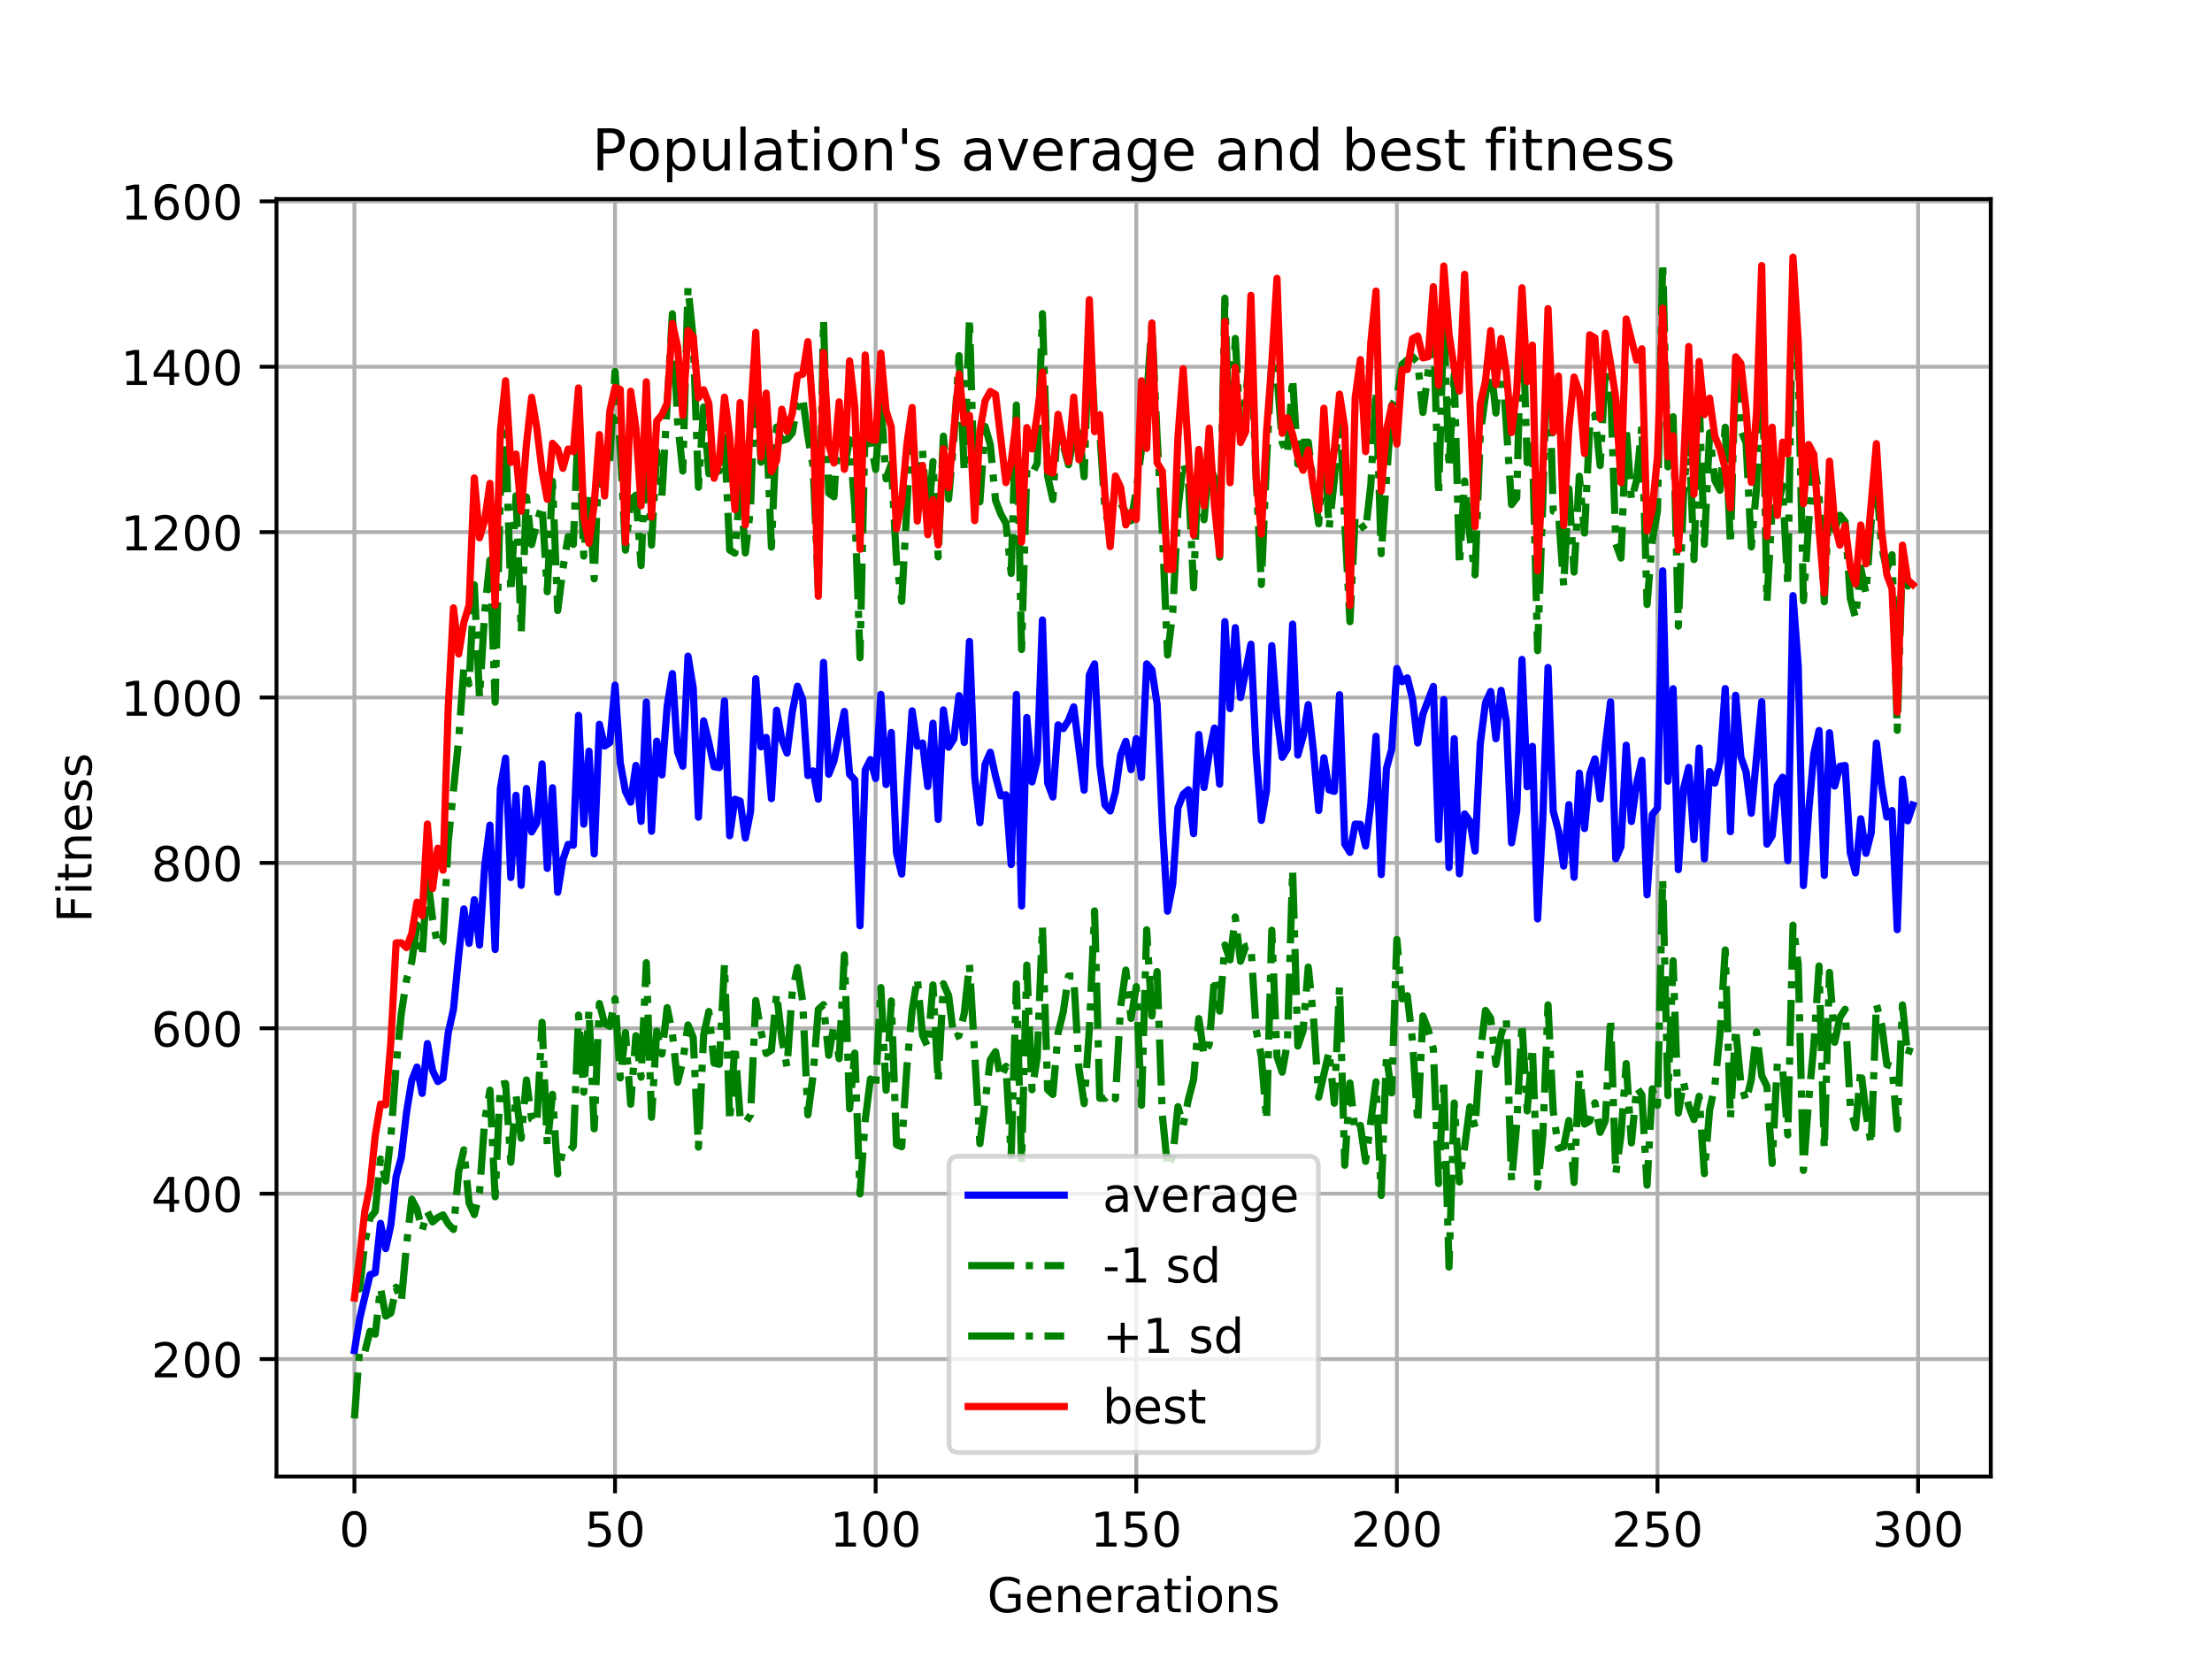 <?xml version="1.0" encoding="utf-8" standalone="no"?>
<!DOCTYPE svg PUBLIC "-//W3C//DTD SVG 1.1//EN"
  "http://www.w3.org/Graphics/SVG/1.1/DTD/svg11.dtd">
<!-- Created with matplotlib (https://matplotlib.org/) -->
<svg height="345.6pt" version="1.1" viewBox="0 0 460.8 345.6" width="460.8pt" xmlns="http://www.w3.org/2000/svg" xmlns:xlink="http://www.w3.org/1999/xlink">
 <defs>
  <style type="text/css">
*{stroke-linecap:butt;stroke-linejoin:round;}
  </style>
 </defs>
 <g id="figure_1">
  <g id="patch_1">
   <path d="M 0 345.6 
L 460.8 345.6 
L 460.8 0 
L 0 0 
z
" style="fill:#ffffff;"/>
  </g>
  <g id="axes_1">
   <g id="patch_2">
    <path d="M 57.6 307.584 
L 414.72 307.584 
L 414.72 41.472 
L 57.6 41.472 
z
" style="fill:#ffffff;"/>
   </g>
   <g id="matplotlib.axis_1">
    <g id="xtick_1">
     <g id="line2d_1">
      <path clip-path="url(#p2d49d179ea)" d="M 73.833 307.584 
L 73.833 41.472 
" style="fill:none;stroke:#b0b0b0;stroke-linecap:square;stroke-width:0.8;"/>
     </g>
     <g id="line2d_2">
      <defs>
       <path d="M 0 0 
L 0 3.5 
" id="mce68748e2d" style="stroke:#000000;stroke-width:0.8;"/>
      </defs>
      <g>
       <use style="stroke:#000000;stroke-width:0.8;" x="73.833" xlink:href="#mce68748e2d" y="307.584"/>
      </g>
     </g>
     <g id="text_1">
      <!-- 0 -->
      <defs>
       <path d="M 31.781 66.406 
Q 24.172 66.406 20.328 58.906 
Q 16.5 51.422 16.5 36.375 
Q 16.5 21.391 20.328 13.891 
Q 24.172 6.391 31.781 6.391 
Q 39.453 6.391 43.281 13.891 
Q 47.125 21.391 47.125 36.375 
Q 47.125 51.422 43.281 58.906 
Q 39.453 66.406 31.781 66.406 
z
M 31.781 74.219 
Q 44.047 74.219 50.516 64.516 
Q 56.984 54.828 56.984 36.375 
Q 56.984 17.969 50.516 8.266 
Q 44.047 -1.422 31.781 -1.422 
Q 19.531 -1.422 13.062 8.266 
Q 6.594 17.969 6.594 36.375 
Q 6.594 54.828 13.062 64.516 
Q 19.531 74.219 31.781 74.219 
z
" id="DejaVuSans-48"/>
      </defs>
      <g transform="translate(70.651 322.182)scale(0.1 -0.1)">
       <use xlink:href="#DejaVuSans-48"/>
      </g>
     </g>
    </g>
    <g id="xtick_2">
     <g id="line2d_3">
      <path clip-path="url(#p2d49d179ea)" d="M 128.123 307.584 
L 128.123 41.472 
" style="fill:none;stroke:#b0b0b0;stroke-linecap:square;stroke-width:0.8;"/>
     </g>
     <g id="line2d_4">
      <g>
       <use style="stroke:#000000;stroke-width:0.8;" x="128.123" xlink:href="#mce68748e2d" y="307.584"/>
      </g>
     </g>
     <g id="text_2">
      <!-- 50 -->
      <defs>
       <path d="M 10.797 72.906 
L 49.516 72.906 
L 49.516 64.594 
L 19.828 64.594 
L 19.828 46.734 
Q 21.969 47.469 24.109 47.828 
Q 26.266 48.188 28.422 48.188 
Q 40.625 48.188 47.75 41.5 
Q 54.891 34.812 54.891 23.391 
Q 54.891 11.625 47.562 5.094 
Q 40.234 -1.422 26.906 -1.422 
Q 22.312 -1.422 17.547 -0.641 
Q 12.797 0.141 7.719 1.703 
L 7.719 11.625 
Q 12.109 9.234 16.797 8.062 
Q 21.484 6.891 26.703 6.891 
Q 35.156 6.891 40.078 11.328 
Q 45.016 15.766 45.016 23.391 
Q 45.016 31 40.078 35.438 
Q 35.156 39.891 26.703 39.891 
Q 22.75 39.891 18.812 39.016 
Q 14.891 38.141 10.797 36.281 
z
" id="DejaVuSans-53"/>
      </defs>
      <g transform="translate(121.76 322.182)scale(0.1 -0.1)">
       <use xlink:href="#DejaVuSans-53"/>
       <use x="63.623" xlink:href="#DejaVuSans-48"/>
      </g>
     </g>
    </g>
    <g id="xtick_3">
     <g id="line2d_5">
      <path clip-path="url(#p2d49d179ea)" d="M 182.413 307.584 
L 182.413 41.472 
" style="fill:none;stroke:#b0b0b0;stroke-linecap:square;stroke-width:0.8;"/>
     </g>
     <g id="line2d_6">
      <g>
       <use style="stroke:#000000;stroke-width:0.8;" x="182.413" xlink:href="#mce68748e2d" y="307.584"/>
      </g>
     </g>
     <g id="text_3">
      <!-- 100 -->
      <defs>
       <path d="M 12.406 8.297 
L 28.516 8.297 
L 28.516 63.922 
L 10.984 60.406 
L 10.984 69.391 
L 28.422 72.906 
L 38.281 72.906 
L 38.281 8.297 
L 54.391 8.297 
L 54.391 0 
L 12.406 0 
z
" id="DejaVuSans-49"/>
      </defs>
      <g transform="translate(172.869 322.182)scale(0.1 -0.1)">
       <use xlink:href="#DejaVuSans-49"/>
       <use x="63.623" xlink:href="#DejaVuSans-48"/>
       <use x="127.246" xlink:href="#DejaVuSans-48"/>
      </g>
     </g>
    </g>
    <g id="xtick_4">
     <g id="line2d_7">
      <path clip-path="url(#p2d49d179ea)" d="M 236.703 307.584 
L 236.703 41.472 
" style="fill:none;stroke:#b0b0b0;stroke-linecap:square;stroke-width:0.8;"/>
     </g>
     <g id="line2d_8">
      <g>
       <use style="stroke:#000000;stroke-width:0.8;" x="236.703" xlink:href="#mce68748e2d" y="307.584"/>
      </g>
     </g>
     <g id="text_4">
      <!-- 150 -->
      <g transform="translate(227.159 322.182)scale(0.1 -0.1)">
       <use xlink:href="#DejaVuSans-49"/>
       <use x="63.623" xlink:href="#DejaVuSans-53"/>
       <use x="127.246" xlink:href="#DejaVuSans-48"/>
      </g>
     </g>
    </g>
    <g id="xtick_5">
     <g id="line2d_9">
      <path clip-path="url(#p2d49d179ea)" d="M 290.993 307.584 
L 290.993 41.472 
" style="fill:none;stroke:#b0b0b0;stroke-linecap:square;stroke-width:0.8;"/>
     </g>
     <g id="line2d_10">
      <g>
       <use style="stroke:#000000;stroke-width:0.8;" x="290.993" xlink:href="#mce68748e2d" y="307.584"/>
      </g>
     </g>
     <g id="text_5">
      <!-- 200 -->
      <defs>
       <path d="M 19.188 8.297 
L 53.609 8.297 
L 53.609 0 
L 7.328 0 
L 7.328 8.297 
Q 12.938 14.109 22.625 23.891 
Q 32.328 33.688 34.812 36.531 
Q 39.547 41.844 41.422 45.531 
Q 43.312 49.219 43.312 52.781 
Q 43.312 58.594 39.234 62.25 
Q 35.156 65.922 28.609 65.922 
Q 23.969 65.922 18.812 64.312 
Q 13.672 62.703 7.812 59.422 
L 7.812 69.391 
Q 13.766 71.781 18.938 73 
Q 24.125 74.219 28.422 74.219 
Q 39.75 74.219 46.484 68.547 
Q 53.219 62.891 53.219 53.422 
Q 53.219 48.922 51.531 44.891 
Q 49.859 40.875 45.406 35.406 
Q 44.188 33.984 37.641 27.219 
Q 31.109 20.453 19.188 8.297 
z
" id="DejaVuSans-50"/>
      </defs>
      <g transform="translate(281.449 322.182)scale(0.1 -0.1)">
       <use xlink:href="#DejaVuSans-50"/>
       <use x="63.623" xlink:href="#DejaVuSans-48"/>
       <use x="127.246" xlink:href="#DejaVuSans-48"/>
      </g>
     </g>
    </g>
    <g id="xtick_6">
     <g id="line2d_11">
      <path clip-path="url(#p2d49d179ea)" d="M 345.283 307.584 
L 345.283 41.472 
" style="fill:none;stroke:#b0b0b0;stroke-linecap:square;stroke-width:0.8;"/>
     </g>
     <g id="line2d_12">
      <g>
       <use style="stroke:#000000;stroke-width:0.8;" x="345.283" xlink:href="#mce68748e2d" y="307.584"/>
      </g>
     </g>
     <g id="text_6">
      <!-- 250 -->
      <g transform="translate(335.739 322.182)scale(0.1 -0.1)">
       <use xlink:href="#DejaVuSans-50"/>
       <use x="63.623" xlink:href="#DejaVuSans-53"/>
       <use x="127.246" xlink:href="#DejaVuSans-48"/>
      </g>
     </g>
    </g>
    <g id="xtick_7">
     <g id="line2d_13">
      <path clip-path="url(#p2d49d179ea)" d="M 399.573 307.584 
L 399.573 41.472 
" style="fill:none;stroke:#b0b0b0;stroke-linecap:square;stroke-width:0.8;"/>
     </g>
     <g id="line2d_14">
      <g>
       <use style="stroke:#000000;stroke-width:0.8;" x="399.573" xlink:href="#mce68748e2d" y="307.584"/>
      </g>
     </g>
     <g id="text_7">
      <!-- 300 -->
      <defs>
       <path d="M 40.578 39.312 
Q 47.656 37.797 51.625 33 
Q 55.609 28.219 55.609 21.188 
Q 55.609 10.406 48.188 4.484 
Q 40.766 -1.422 27.094 -1.422 
Q 22.516 -1.422 17.656 -0.516 
Q 12.797 0.391 7.625 2.203 
L 7.625 11.719 
Q 11.719 9.328 16.594 8.109 
Q 21.484 6.891 26.812 6.891 
Q 36.078 6.891 40.938 10.547 
Q 45.797 14.203 45.797 21.188 
Q 45.797 27.641 41.281 31.266 
Q 36.766 34.906 28.719 34.906 
L 20.219 34.906 
L 20.219 43.016 
L 29.109 43.016 
Q 36.375 43.016 40.234 45.922 
Q 44.094 48.828 44.094 54.297 
Q 44.094 59.906 40.109 62.906 
Q 36.141 65.922 28.719 65.922 
Q 24.656 65.922 20.016 65.031 
Q 15.375 64.156 9.812 62.312 
L 9.812 71.094 
Q 15.438 72.656 20.344 73.438 
Q 25.25 74.219 29.594 74.219 
Q 40.828 74.219 47.359 69.109 
Q 53.906 64.016 53.906 55.328 
Q 53.906 49.266 50.438 45.094 
Q 46.969 40.922 40.578 39.312 
z
" id="DejaVuSans-51"/>
      </defs>
      <g transform="translate(390.029 322.182)scale(0.1 -0.1)">
       <use xlink:href="#DejaVuSans-51"/>
       <use x="63.623" xlink:href="#DejaVuSans-48"/>
       <use x="127.246" xlink:href="#DejaVuSans-48"/>
      </g>
     </g>
    </g>
    <g id="text_8">
     <!-- Generations -->
     <defs>
      <path d="M 59.516 10.406 
L 59.516 29.984 
L 43.406 29.984 
L 43.406 38.094 
L 69.281 38.094 
L 69.281 6.781 
Q 63.578 2.734 56.688 0.656 
Q 49.812 -1.422 42 -1.422 
Q 24.906 -1.422 15.25 8.562 
Q 5.609 18.562 5.609 36.375 
Q 5.609 54.25 15.25 64.234 
Q 24.906 74.219 42 74.219 
Q 49.125 74.219 55.547 72.453 
Q 61.969 70.703 67.391 67.281 
L 67.391 56.781 
Q 61.922 61.422 55.766 63.766 
Q 49.609 66.109 42.828 66.109 
Q 29.438 66.109 22.719 58.641 
Q 16.016 51.172 16.016 36.375 
Q 16.016 21.625 22.719 14.156 
Q 29.438 6.688 42.828 6.688 
Q 48.047 6.688 52.141 7.594 
Q 56.25 8.5 59.516 10.406 
z
" id="DejaVuSans-71"/>
      <path d="M 56.203 29.594 
L 56.203 25.203 
L 14.891 25.203 
Q 15.484 15.922 20.484 11.062 
Q 25.484 6.203 34.422 6.203 
Q 39.594 6.203 44.453 7.469 
Q 49.312 8.734 54.109 11.281 
L 54.109 2.781 
Q 49.266 0.734 44.188 -0.344 
Q 39.109 -1.422 33.891 -1.422 
Q 20.797 -1.422 13.156 6.188 
Q 5.516 13.812 5.516 26.812 
Q 5.516 40.234 12.766 48.109 
Q 20.016 56 32.328 56 
Q 43.359 56 49.781 48.891 
Q 56.203 41.797 56.203 29.594 
z
M 47.219 32.234 
Q 47.125 39.594 43.094 43.984 
Q 39.062 48.391 32.422 48.391 
Q 24.906 48.391 20.391 44.141 
Q 15.875 39.891 15.188 32.172 
z
" id="DejaVuSans-101"/>
      <path d="M 54.891 33.016 
L 54.891 0 
L 45.906 0 
L 45.906 32.719 
Q 45.906 40.484 42.875 44.328 
Q 39.844 48.188 33.797 48.188 
Q 26.516 48.188 22.312 43.547 
Q 18.109 38.922 18.109 30.906 
L 18.109 0 
L 9.078 0 
L 9.078 54.688 
L 18.109 54.688 
L 18.109 46.188 
Q 21.344 51.125 25.703 53.562 
Q 30.078 56 35.797 56 
Q 45.219 56 50.047 50.172 
Q 54.891 44.344 54.891 33.016 
z
" id="DejaVuSans-110"/>
      <path d="M 41.109 46.297 
Q 39.594 47.172 37.812 47.578 
Q 36.031 48 33.891 48 
Q 26.266 48 22.188 43.047 
Q 18.109 38.094 18.109 28.812 
L 18.109 0 
L 9.078 0 
L 9.078 54.688 
L 18.109 54.688 
L 18.109 46.188 
Q 20.953 51.172 25.484 53.578 
Q 30.031 56 36.531 56 
Q 37.453 56 38.578 55.875 
Q 39.703 55.766 41.062 55.516 
z
" id="DejaVuSans-114"/>
      <path d="M 34.281 27.484 
Q 23.391 27.484 19.188 25 
Q 14.984 22.516 14.984 16.5 
Q 14.984 11.719 18.141 8.906 
Q 21.297 6.109 26.703 6.109 
Q 34.188 6.109 38.703 11.406 
Q 43.219 16.703 43.219 25.484 
L 43.219 27.484 
z
M 52.203 31.203 
L 52.203 0 
L 43.219 0 
L 43.219 8.297 
Q 40.141 3.328 35.547 0.953 
Q 30.953 -1.422 24.312 -1.422 
Q 15.922 -1.422 10.953 3.297 
Q 6 8.016 6 15.922 
Q 6 25.141 12.172 29.828 
Q 18.359 34.516 30.609 34.516 
L 43.219 34.516 
L 43.219 35.406 
Q 43.219 41.609 39.141 45 
Q 35.062 48.391 27.688 48.391 
Q 23 48.391 18.547 47.266 
Q 14.109 46.141 10.016 43.891 
L 10.016 52.203 
Q 14.938 54.109 19.578 55.047 
Q 24.219 56 28.609 56 
Q 40.484 56 46.344 49.844 
Q 52.203 43.703 52.203 31.203 
z
" id="DejaVuSans-97"/>
      <path d="M 18.312 70.219 
L 18.312 54.688 
L 36.812 54.688 
L 36.812 47.703 
L 18.312 47.703 
L 18.312 18.016 
Q 18.312 11.328 20.141 9.422 
Q 21.969 7.516 27.594 7.516 
L 36.812 7.516 
L 36.812 0 
L 27.594 0 
Q 17.188 0 13.234 3.875 
Q 9.281 7.766 9.281 18.016 
L 9.281 47.703 
L 2.688 47.703 
L 2.688 54.688 
L 9.281 54.688 
L 9.281 70.219 
z
" id="DejaVuSans-116"/>
      <path d="M 9.422 54.688 
L 18.406 54.688 
L 18.406 0 
L 9.422 0 
z
M 9.422 75.984 
L 18.406 75.984 
L 18.406 64.594 
L 9.422 64.594 
z
" id="DejaVuSans-105"/>
      <path d="M 30.609 48.391 
Q 23.391 48.391 19.188 42.75 
Q 14.984 37.109 14.984 27.297 
Q 14.984 17.484 19.156 11.844 
Q 23.344 6.203 30.609 6.203 
Q 37.797 6.203 41.984 11.859 
Q 46.188 17.531 46.188 27.297 
Q 46.188 37.016 41.984 42.703 
Q 37.797 48.391 30.609 48.391 
z
M 30.609 56 
Q 42.328 56 49.016 48.375 
Q 55.719 40.766 55.719 27.297 
Q 55.719 13.875 49.016 6.219 
Q 42.328 -1.422 30.609 -1.422 
Q 18.844 -1.422 12.172 6.219 
Q 5.516 13.875 5.516 27.297 
Q 5.516 40.766 12.172 48.375 
Q 18.844 56 30.609 56 
z
" id="DejaVuSans-111"/>
      <path d="M 44.281 53.078 
L 44.281 44.578 
Q 40.484 46.531 36.375 47.5 
Q 32.281 48.484 27.875 48.484 
Q 21.188 48.484 17.844 46.438 
Q 14.5 44.391 14.5 40.281 
Q 14.5 37.156 16.891 35.375 
Q 19.281 33.594 26.516 31.984 
L 29.594 31.297 
Q 39.156 29.25 43.188 25.516 
Q 47.219 21.781 47.219 15.094 
Q 47.219 7.469 41.188 3.016 
Q 35.156 -1.422 24.609 -1.422 
Q 20.219 -1.422 15.453 -0.562 
Q 10.688 0.297 5.422 2 
L 5.422 11.281 
Q 10.406 8.688 15.234 7.391 
Q 20.062 6.109 24.812 6.109 
Q 31.156 6.109 34.562 8.281 
Q 37.984 10.453 37.984 14.406 
Q 37.984 18.062 35.516 20.016 
Q 33.062 21.969 24.703 23.781 
L 21.578 24.516 
Q 13.234 26.266 9.516 29.906 
Q 5.812 33.547 5.812 39.891 
Q 5.812 47.609 11.281 51.797 
Q 16.75 56 26.812 56 
Q 31.781 56 36.172 55.266 
Q 40.578 54.547 44.281 53.078 
z
" id="DejaVuSans-115"/>
     </defs>
     <g transform="translate(205.662 335.861)scale(0.1 -0.1)">
      <use xlink:href="#DejaVuSans-71"/>
      <use x="77.49" xlink:href="#DejaVuSans-101"/>
      <use x="139.014" xlink:href="#DejaVuSans-110"/>
      <use x="202.393" xlink:href="#DejaVuSans-101"/>
      <use x="263.916" xlink:href="#DejaVuSans-114"/>
      <use x="305.029" xlink:href="#DejaVuSans-97"/>
      <use x="366.309" xlink:href="#DejaVuSans-116"/>
      <use x="405.518" xlink:href="#DejaVuSans-105"/>
      <use x="433.301" xlink:href="#DejaVuSans-111"/>
      <use x="494.482" xlink:href="#DejaVuSans-110"/>
      <use x="557.861" xlink:href="#DejaVuSans-115"/>
     </g>
    </g>
   </g>
   <g id="matplotlib.axis_2">
    <g id="ytick_1">
     <g id="line2d_15">
      <path clip-path="url(#p2d49d179ea)" d="M 57.6 283.12 
L 414.72 283.12 
" style="fill:none;stroke:#b0b0b0;stroke-linecap:square;stroke-width:0.8;"/>
     </g>
     <g id="line2d_16">
      <defs>
       <path d="M 0 0 
L -3.5 0 
" id="mbee019ea17" style="stroke:#000000;stroke-width:0.8;"/>
      </defs>
      <g>
       <use style="stroke:#000000;stroke-width:0.8;" x="57.6" xlink:href="#mbee019ea17" y="283.12"/>
      </g>
     </g>
     <g id="text_9">
      <!-- 200 -->
      <g transform="translate(31.512 286.919)scale(0.1 -0.1)">
       <use xlink:href="#DejaVuSans-50"/>
       <use x="63.623" xlink:href="#DejaVuSans-48"/>
       <use x="127.246" xlink:href="#DejaVuSans-48"/>
      </g>
     </g>
    </g>
    <g id="ytick_2">
     <g id="line2d_17">
      <path clip-path="url(#p2d49d179ea)" d="M 57.6 248.666 
L 414.72 248.666 
" style="fill:none;stroke:#b0b0b0;stroke-linecap:square;stroke-width:0.8;"/>
     </g>
     <g id="line2d_18">
      <g>
       <use style="stroke:#000000;stroke-width:0.8;" x="57.6" xlink:href="#mbee019ea17" y="248.666"/>
      </g>
     </g>
     <g id="text_10">
      <!-- 400 -->
      <defs>
       <path d="M 37.797 64.312 
L 12.891 25.391 
L 37.797 25.391 
z
M 35.203 72.906 
L 47.609 72.906 
L 47.609 25.391 
L 58.016 25.391 
L 58.016 17.188 
L 47.609 17.188 
L 47.609 0 
L 37.797 0 
L 37.797 17.188 
L 4.891 17.188 
L 4.891 26.703 
z
" id="DejaVuSans-52"/>
      </defs>
      <g transform="translate(31.512 252.465)scale(0.1 -0.1)">
       <use xlink:href="#DejaVuSans-52"/>
       <use x="63.623" xlink:href="#DejaVuSans-48"/>
       <use x="127.246" xlink:href="#DejaVuSans-48"/>
      </g>
     </g>
    </g>
    <g id="ytick_3">
     <g id="line2d_19">
      <path clip-path="url(#p2d49d179ea)" d="M 57.6 214.212 
L 414.72 214.212 
" style="fill:none;stroke:#b0b0b0;stroke-linecap:square;stroke-width:0.8;"/>
     </g>
     <g id="line2d_20">
      <g>
       <use style="stroke:#000000;stroke-width:0.8;" x="57.6" xlink:href="#mbee019ea17" y="214.212"/>
      </g>
     </g>
     <g id="text_11">
      <!-- 600 -->
      <defs>
       <path d="M 33.016 40.375 
Q 26.375 40.375 22.484 35.828 
Q 18.609 31.297 18.609 23.391 
Q 18.609 15.531 22.484 10.953 
Q 26.375 6.391 33.016 6.391 
Q 39.656 6.391 43.531 10.953 
Q 47.406 15.531 47.406 23.391 
Q 47.406 31.297 43.531 35.828 
Q 39.656 40.375 33.016 40.375 
z
M 52.594 71.297 
L 52.594 62.312 
Q 48.875 64.062 45.094 64.984 
Q 41.312 65.922 37.594 65.922 
Q 27.828 65.922 22.672 59.328 
Q 17.531 52.734 16.797 39.406 
Q 19.672 43.656 24.016 45.922 
Q 28.375 48.188 33.594 48.188 
Q 44.578 48.188 50.953 41.516 
Q 57.328 34.859 57.328 23.391 
Q 57.328 12.156 50.688 5.359 
Q 44.047 -1.422 33.016 -1.422 
Q 20.359 -1.422 13.672 8.266 
Q 6.984 17.969 6.984 36.375 
Q 6.984 53.656 15.188 63.938 
Q 23.391 74.219 37.203 74.219 
Q 40.922 74.219 44.703 73.484 
Q 48.484 72.75 52.594 71.297 
z
" id="DejaVuSans-54"/>
      </defs>
      <g transform="translate(31.512 218.011)scale(0.1 -0.1)">
       <use xlink:href="#DejaVuSans-54"/>
       <use x="63.623" xlink:href="#DejaVuSans-48"/>
       <use x="127.246" xlink:href="#DejaVuSans-48"/>
      </g>
     </g>
    </g>
    <g id="ytick_4">
     <g id="line2d_21">
      <path clip-path="url(#p2d49d179ea)" d="M 57.6 179.758 
L 414.72 179.758 
" style="fill:none;stroke:#b0b0b0;stroke-linecap:square;stroke-width:0.8;"/>
     </g>
     <g id="line2d_22">
      <g>
       <use style="stroke:#000000;stroke-width:0.8;" x="57.6" xlink:href="#mbee019ea17" y="179.758"/>
      </g>
     </g>
     <g id="text_12">
      <!-- 800 -->
      <defs>
       <path d="M 31.781 34.625 
Q 24.75 34.625 20.719 30.859 
Q 16.703 27.094 16.703 20.516 
Q 16.703 13.922 20.719 10.156 
Q 24.75 6.391 31.781 6.391 
Q 38.812 6.391 42.859 10.172 
Q 46.922 13.969 46.922 20.516 
Q 46.922 27.094 42.891 30.859 
Q 38.875 34.625 31.781 34.625 
z
M 21.922 38.812 
Q 15.578 40.375 12.031 44.719 
Q 8.5 49.078 8.5 55.328 
Q 8.5 64.062 14.719 69.141 
Q 20.953 74.219 31.781 74.219 
Q 42.672 74.219 48.875 69.141 
Q 55.078 64.062 55.078 55.328 
Q 55.078 49.078 51.531 44.719 
Q 48 40.375 41.703 38.812 
Q 48.828 37.156 52.797 32.312 
Q 56.781 27.484 56.781 20.516 
Q 56.781 9.906 50.312 4.234 
Q 43.844 -1.422 31.781 -1.422 
Q 19.734 -1.422 13.25 4.234 
Q 6.781 9.906 6.781 20.516 
Q 6.781 27.484 10.781 32.312 
Q 14.797 37.156 21.922 38.812 
z
M 18.312 54.391 
Q 18.312 48.734 21.844 45.562 
Q 25.391 42.391 31.781 42.391 
Q 38.141 42.391 41.719 45.562 
Q 45.312 48.734 45.312 54.391 
Q 45.312 60.062 41.719 63.234 
Q 38.141 66.406 31.781 66.406 
Q 25.391 66.406 21.844 63.234 
Q 18.312 60.062 18.312 54.391 
z
" id="DejaVuSans-56"/>
      </defs>
      <g transform="translate(31.512 183.557)scale(0.1 -0.1)">
       <use xlink:href="#DejaVuSans-56"/>
       <use x="63.623" xlink:href="#DejaVuSans-48"/>
       <use x="127.246" xlink:href="#DejaVuSans-48"/>
      </g>
     </g>
    </g>
    <g id="ytick_5">
     <g id="line2d_23">
      <path clip-path="url(#p2d49d179ea)" d="M 57.6 145.304 
L 414.72 145.304 
" style="fill:none;stroke:#b0b0b0;stroke-linecap:square;stroke-width:0.8;"/>
     </g>
     <g id="line2d_24">
      <g>
       <use style="stroke:#000000;stroke-width:0.8;" x="57.6" xlink:href="#mbee019ea17" y="145.304"/>
      </g>
     </g>
     <g id="text_13">
      <!-- 1000 -->
      <g transform="translate(25.15 149.103)scale(0.1 -0.1)">
       <use xlink:href="#DejaVuSans-49"/>
       <use x="63.623" xlink:href="#DejaVuSans-48"/>
       <use x="127.246" xlink:href="#DejaVuSans-48"/>
       <use x="190.869" xlink:href="#DejaVuSans-48"/>
      </g>
     </g>
    </g>
    <g id="ytick_6">
     <g id="line2d_25">
      <path clip-path="url(#p2d49d179ea)" d="M 57.6 110.85 
L 414.72 110.85 
" style="fill:none;stroke:#b0b0b0;stroke-linecap:square;stroke-width:0.8;"/>
     </g>
     <g id="line2d_26">
      <g>
       <use style="stroke:#000000;stroke-width:0.8;" x="57.6" xlink:href="#mbee019ea17" y="110.85"/>
      </g>
     </g>
     <g id="text_14">
      <!-- 1200 -->
      <g transform="translate(25.15 114.649)scale(0.1 -0.1)">
       <use xlink:href="#DejaVuSans-49"/>
       <use x="63.623" xlink:href="#DejaVuSans-50"/>
       <use x="127.246" xlink:href="#DejaVuSans-48"/>
       <use x="190.869" xlink:href="#DejaVuSans-48"/>
      </g>
     </g>
    </g>
    <g id="ytick_7">
     <g id="line2d_27">
      <path clip-path="url(#p2d49d179ea)" d="M 57.6 76.396 
L 414.72 76.396 
" style="fill:none;stroke:#b0b0b0;stroke-linecap:square;stroke-width:0.8;"/>
     </g>
     <g id="line2d_28">
      <g>
       <use style="stroke:#000000;stroke-width:0.8;" x="57.6" xlink:href="#mbee019ea17" y="76.396"/>
      </g>
     </g>
     <g id="text_15">
      <!-- 1400 -->
      <g transform="translate(25.15 80.195)scale(0.1 -0.1)">
       <use xlink:href="#DejaVuSans-49"/>
       <use x="63.623" xlink:href="#DejaVuSans-52"/>
       <use x="127.246" xlink:href="#DejaVuSans-48"/>
       <use x="190.869" xlink:href="#DejaVuSans-48"/>
      </g>
     </g>
    </g>
    <g id="ytick_8">
     <g id="line2d_29">
      <path clip-path="url(#p2d49d179ea)" d="M 57.6 41.942 
L 414.72 41.942 
" style="fill:none;stroke:#b0b0b0;stroke-linecap:square;stroke-width:0.8;"/>
     </g>
     <g id="line2d_30">
      <g>
       <use style="stroke:#000000;stroke-width:0.8;" x="57.6" xlink:href="#mbee019ea17" y="41.942"/>
      </g>
     </g>
     <g id="text_16">
      <!-- 1600 -->
      <g transform="translate(25.15 45.741)scale(0.1 -0.1)">
       <use xlink:href="#DejaVuSans-49"/>
       <use x="63.623" xlink:href="#DejaVuSans-54"/>
       <use x="127.246" xlink:href="#DejaVuSans-48"/>
       <use x="190.869" xlink:href="#DejaVuSans-48"/>
      </g>
     </g>
    </g>
    <g id="text_17">
     <!-- Fitness -->
     <defs>
      <path d="M 9.812 72.906 
L 51.703 72.906 
L 51.703 64.594 
L 19.672 64.594 
L 19.672 43.109 
L 48.578 43.109 
L 48.578 34.812 
L 19.672 34.812 
L 19.672 0 
L 9.812 0 
z
" id="DejaVuSans-70"/>
     </defs>
     <g transform="translate(19.07 192.202)rotate(-90)scale(0.1 -0.1)">
      <use xlink:href="#DejaVuSans-70"/>
      <use x="57.41" xlink:href="#DejaVuSans-105"/>
      <use x="85.193" xlink:href="#DejaVuSans-116"/>
      <use x="124.402" xlink:href="#DejaVuSans-110"/>
      <use x="187.781" xlink:href="#DejaVuSans-101"/>
      <use x="249.305" xlink:href="#DejaVuSans-115"/>
      <use x="301.404" xlink:href="#DejaVuSans-115"/>
     </g>
    </g>
   </g>
   <g id="line2d_31">
    <path clip-path="url(#p2d49d179ea)" d="M 73.833 281.356 
L 74.919 274.742 
L 77.09 265.534 
L 78.176 265.14 
L 79.262 254.844 
L 80.348 260.099 
L 81.433 255.135 
L 82.519 245.097 
L 83.605 241.109 
L 84.691 231.703 
L 85.777 225.07 
L 86.862 222.285 
L 87.948 227.772 
L 89.034 217.39 
L 90.12 223.016 
L 91.206 225.302 
L 92.291 224.608 
L 93.377 215.132 
L 94.463 210.285 
L 95.549 199.076 
L 96.635 189.338 
L 97.72 196.53 
L 98.806 187.423 
L 99.892 196.879 
L 100.978 180.383 
L 102.064 171.889 
L 103.149 197.798 
L 104.235 164.25 
L 105.321 157.945 
L 106.407 182.796 
L 107.493 165.67 
L 108.578 184.43 
L 109.664 164.253 
L 110.75 173.301 
L 111.836 171.431 
L 112.922 159.138 
L 114.007 180.898 
L 115.093 164.103 
L 116.179 185.872 
L 117.265 179.1 
L 118.351 175.898 
L 119.436 176.077 
L 120.522 149.028 
L 121.608 171.688 
L 122.694 156.486 
L 123.78 177.872 
L 124.865 150.89 
L 125.951 155.416 
L 127.037 154.698 
L 128.123 142.722 
L 129.209 158.888 
L 130.294 164.845 
L 131.38 167.104 
L 132.466 159.455 
L 133.552 171.109 
L 134.638 146.255 
L 135.723 173.162 
L 136.809 154.397 
L 137.895 161.431 
L 138.981 147.109 
L 140.067 140.322 
L 141.152 156.622 
L 142.238 159.623 
L 143.324 136.691 
L 144.41 143.335 
L 145.496 170.24 
L 146.581 150.174 
L 147.667 154.699 
L 148.753 159.722 
L 149.839 159.915 
L 150.925 145.998 
L 152.01 174.107 
L 153.096 166.492 
L 154.182 166.881 
L 155.268 174.578 
L 156.354 169.066 
L 157.439 141.38 
L 158.525 155.584 
L 159.611 153.617 
L 160.697 166.375 
L 161.783 147.957 
L 162.868 154.077 
L 163.954 156.879 
L 165.04 148.344 
L 166.126 142.95 
L 167.212 145.703 
L 168.297 161.569 
L 169.383 160.586 
L 170.469 166.483 
L 171.555 137.991 
L 172.641 161.292 
L 173.726 158.537 
L 175.898 148.207 
L 176.984 161.301 
L 178.07 162.483 
L 179.155 192.857 
L 180.241 160.396 
L 181.327 158.236 
L 182.413 162.181 
L 183.499 144.659 
L 184.584 163.439 
L 185.67 152.589 
L 186.756 177.666 
L 187.842 182.084 
L 188.928 164.148 
L 190.013 148.079 
L 191.099 155.419 
L 192.185 154.786 
L 193.271 163.844 
L 194.357 150.665 
L 195.442 170.704 
L 196.528 147.895 
L 197.614 155.661 
L 198.7 153.952 
L 199.786 144.906 
L 200.871 154.668 
L 201.957 133.614 
L 203.043 161.782 
L 204.129 171.389 
L 205.215 159.215 
L 206.3 156.711 
L 207.386 161.656 
L 208.472 165.781 
L 209.558 165.571 
L 210.644 180.104 
L 211.729 144.669 
L 212.815 188.727 
L 213.901 149.463 
L 214.987 162.897 
L 216.073 158.407 
L 217.158 129.148 
L 218.244 163.107 
L 219.33 166.033 
L 220.416 151.005 
L 221.502 151.786 
L 222.587 150.076 
L 223.673 147.249 
L 225.845 164.613 
L 226.931 140.563 
L 228.016 138.301 
L 229.102 159.311 
L 230.188 167.678 
L 231.274 168.941 
L 232.36 165.021 
L 233.445 157.234 
L 234.531 154.432 
L 235.617 160.329 
L 236.703 153.884 
L 237.789 161.947 
L 238.875 138.297 
L 239.96 139.565 
L 241.046 146.658 
L 242.132 171.484 
L 243.218 189.814 
L 244.304 184.247 
L 245.389 168.304 
L 246.475 165.46 
L 247.561 164.521 
L 248.647 173.67 
L 249.733 153.006 
L 250.818 164.047 
L 251.904 156.901 
L 252.99 151.668 
L 254.076 163.357 
L 255.162 129.494 
L 256.247 147.623 
L 257.333 130.752 
L 258.419 145.3 
L 260.591 134.199 
L 261.676 157.002 
L 262.762 170.899 
L 263.848 164.625 
L 264.934 134.497 
L 266.02 149.15 
L 267.105 157.755 
L 268.191 155.926 
L 269.277 130.02 
L 270.363 157.296 
L 271.449 153.46 
L 272.534 146.777 
L 273.62 156.564 
L 274.706 168.843 
L 275.792 157.867 
L 276.878 164.552 
L 277.963 164.853 
L 279.049 144.704 
L 280.135 175.805 
L 281.221 177.554 
L 282.307 171.679 
L 283.392 171.723 
L 284.478 176.237 
L 285.564 167.497 
L 286.65 153.385 
L 287.736 182.195 
L 288.821 160.095 
L 289.907 156.084 
L 290.993 139.256 
L 292.079 142.001 
L 293.165 141.208 
L 294.25 145.559 
L 295.336 154.767 
L 296.422 148.785 
L 298.594 143.008 
L 299.679 174.882 
L 300.765 145.736 
L 301.851 180.721 
L 302.937 153.884 
L 304.023 182.031 
L 305.108 169.554 
L 306.194 171.088 
L 307.28 177.291 
L 308.366 154.937 
L 309.452 146.423 
L 310.537 144.053 
L 311.623 153.895 
L 312.709 143.81 
L 313.795 150.249 
L 314.881 175.584 
L 315.966 168.906 
L 317.052 137.38 
L 318.138 163.892 
L 319.224 155.476 
L 320.31 191.425 
L 321.395 170.597 
L 322.481 139.052 
L 323.567 168.991 
L 324.653 173.076 
L 325.739 180.414 
L 326.824 167.619 
L 327.91 182.753 
L 328.996 161.059 
L 330.082 172.603 
L 331.168 161.211 
L 332.253 158.091 
L 333.339 166.432 
L 334.425 155.245 
L 335.511 146.228 
L 336.597 178.909 
L 337.682 176.345 
L 338.768 155.241 
L 339.854 171.132 
L 340.94 163.246 
L 342.026 158.4 
L 343.111 186.413 
L 344.197 169.69 
L 345.283 168.325 
L 346.369 118.917 
L 347.455 162.742 
L 348.54 143.476 
L 349.626 181.157 
L 350.712 164.299 
L 351.798 159.865 
L 352.884 174.899 
L 353.969 155.84 
L 355.055 178.938 
L 356.141 160.727 
L 357.227 163.142 
L 358.313 158.684 
L 359.398 143.445 
L 360.484 173.254 
L 361.57 144.837 
L 362.656 157.699 
L 363.742 160.804 
L 364.827 169.409 
L 366.999 146.178 
L 368.085 175.857 
L 369.171 174.094 
L 370.256 163.644 
L 371.342 161.915 
L 372.428 179.287 
L 373.514 124.081 
L 374.6 138.713 
L 375.685 184.478 
L 376.771 169.181 
L 377.857 157.003 
L 378.943 152.179 
L 380.029 182.356 
L 381.114 152.645 
L 382.2 163.739 
L 383.286 159.633 
L 384.372 159.47 
L 385.458 177.657 
L 386.543 181.837 
L 387.629 170.568 
L 388.715 177.771 
L 389.801 173.506 
L 390.887 154.789 
L 391.972 163.683 
L 393.058 170.209 
L 394.144 168.849 
L 395.23 193.664 
L 396.316 162.322 
L 397.401 170.996 
L 398.487 167.716 
L 398.487 167.716 
" style="fill:none;stroke:#0000ff;stroke-linecap:square;stroke-width:1.5;"/>
   </g>
   <g id="line2d_32">
    <path clip-path="url(#p2d49d179ea)" d="M 73.833 295.488 
L 74.919 280.98 
L 76.004 281.591 
L 77.09 277.335 
L 78.176 277.933 
L 79.262 268.251 
L 80.348 274.172 
L 81.433 273.504 
L 82.519 268.146 
L 83.605 271.136 
L 84.691 259.316 
L 85.777 249.816 
L 86.862 251.895 
L 87.948 256.306 
L 89.034 252.433 
L 90.12 254.54 
L 91.206 253.622 
L 92.291 253.09 
L 93.377 254.972 
L 94.463 256.118 
L 95.549 244.144 
L 96.635 239.535 
L 97.72 250.61 
L 98.806 253.024 
L 99.892 248.408 
L 100.978 233.346 
L 102.064 227.093 
L 103.149 249.316 
L 104.235 225.895 
L 105.321 225.707 
L 106.407 242.117 
L 107.493 228.066 
L 108.578 237.117 
L 109.664 224.971 
L 110.75 233.153 
L 111.836 234.022 
L 112.922 212.965 
L 114.007 238.523 
L 115.093 227.964 
L 116.179 244.556 
L 117.265 239.729 
L 118.351 240.031 
L 119.436 238.749 
L 120.522 211.455 
L 121.608 227.529 
L 122.694 210.438 
L 123.78 235.163 
L 124.865 209.044 
L 125.951 213.208 
L 127.037 213.798 
L 128.123 208.066 
L 129.209 224.572 
L 130.294 215.084 
L 131.38 230.028 
L 132.466 215.752 
L 133.552 224.405 
L 134.638 200.55 
L 135.723 232.754 
L 136.809 214.8 
L 137.895 219.561 
L 138.981 209.906 
L 140.067 215.271 
L 141.152 225.467 
L 142.238 221.118 
L 143.324 213.509 
L 144.41 216.136 
L 145.496 238.971 
L 146.581 215.562 
L 147.667 210.717 
L 148.753 221.463 
L 149.839 221.718 
L 150.925 200.907 
L 152.01 233.626 
L 153.096 217.759 
L 154.182 232.757 
L 155.268 233.965 
L 156.354 232.244 
L 157.439 208.42 
L 158.525 214.889 
L 159.611 219.452 
L 160.697 218.775 
L 161.783 206.95 
L 162.868 216.353 
L 163.954 222.284 
L 165.04 206.504 
L 166.126 201.546 
L 167.212 208.567 
L 168.297 232.235 
L 169.383 224.016 
L 170.469 210.279 
L 171.555 209.287 
L 172.641 219.849 
L 173.726 213.585 
L 174.812 220.544 
L 175.898 198.924 
L 176.984 230.984 
L 178.07 219.37 
L 179.155 248.709 
L 180.241 233.335 
L 181.327 224.769 
L 182.413 226.557 
L 183.499 205.72 
L 184.584 227.119 
L 185.67 208.506 
L 186.756 238.462 
L 187.842 238.892 
L 188.928 222.168 
L 190.013 210.538 
L 191.099 203.788 
L 192.185 215.659 
L 193.271 218.109 
L 194.357 205.166 
L 195.442 225.395 
L 196.528 204.934 
L 197.614 207.391 
L 198.7 216.168 
L 199.786 215.721 
L 200.871 211.107 
L 201.957 200.936 
L 204.129 238.242 
L 206.3 220.766 
L 207.386 219.093 
L 208.472 224.503 
L 209.558 222.138 
L 210.644 240.751 
L 211.729 204.962 
L 212.815 242.16 
L 213.901 201.04 
L 214.987 227.018 
L 216.073 220.317 
L 217.158 192.948 
L 218.244 227.004 
L 219.33 228 
L 220.416 215.201 
L 221.502 210.783 
L 222.587 203.328 
L 223.673 203.342 
L 224.759 222.479 
L 225.845 229.91 
L 226.931 214.369 
L 228.016 189.763 
L 229.102 228.785 
L 230.188 228.807 
L 231.274 227.722 
L 232.36 228.901 
L 233.445 209.689 
L 234.531 202.076 
L 235.617 212.158 
L 236.703 205.526 
L 237.789 230.253 
L 238.875 193.683 
L 239.96 211.646 
L 241.046 202.402 
L 242.132 232.237 
L 243.218 243.173 
L 244.304 240.93 
L 245.389 230.529 
L 246.475 234.46 
L 247.561 229.029 
L 248.647 224.895 
L 249.733 212.188 
L 250.818 219.814 
L 251.904 217.591 
L 252.99 203.586 
L 254.076 210.638 
L 255.162 196.871 
L 256.247 199.951 
L 257.333 191.009 
L 258.419 200.244 
L 259.505 197.157 
L 260.591 196.958 
L 261.676 214.577 
L 262.762 220.046 
L 263.848 233.364 
L 264.934 193.781 
L 266.02 220.123 
L 267.105 223.347 
L 268.191 217.246 
L 269.277 181.211 
L 270.363 217.913 
L 271.449 214.792 
L 272.534 201.457 
L 273.62 211.93 
L 274.706 228.571 
L 276.878 219.022 
L 277.963 229.82 
L 279.049 205.431 
L 280.135 242.737 
L 281.221 225.599 
L 282.307 235.756 
L 283.392 234.44 
L 284.478 241.936 
L 286.65 225.363 
L 287.736 249.039 
L 288.821 219.949 
L 289.907 227.677 
L 290.993 195.703 
L 292.079 208.088 
L 293.165 207.424 
L 294.25 216.817 
L 295.336 234.022 
L 296.422 211.647 
L 297.508 214.495 
L 298.594 218.534 
L 299.679 246.551 
L 300.765 224.834 
L 301.851 263.953 
L 302.937 229.77 
L 304.023 246.235 
L 305.108 238.916 
L 306.194 230.576 
L 307.28 234.827 
L 308.366 219.408 
L 309.452 210.49 
L 310.537 212.109 
L 311.623 221.736 
L 312.709 215.506 
L 313.795 212.245 
L 314.881 246.05 
L 315.966 234.11 
L 317.052 213.144 
L 318.138 231.414 
L 319.224 218.168 
L 320.31 247.31 
L 321.395 236.714 
L 322.481 209.337 
L 323.567 231.499 
L 324.653 239.225 
L 325.739 238.874 
L 326.824 233.421 
L 327.91 246.337 
L 328.996 222.915 
L 330.082 234.165 
L 331.168 233.534 
L 332.253 229.732 
L 333.339 235.893 
L 334.425 233.488 
L 335.511 212.082 
L 336.597 244.562 
L 337.682 236.432 
L 338.768 221.56 
L 339.854 238.092 
L 340.94 226.477 
L 342.026 228.077 
L 343.111 246.893 
L 344.197 226.822 
L 345.283 230.244 
L 346.369 183.131 
L 347.455 228.226 
L 348.54 200.144 
L 349.626 231.88 
L 350.712 225.446 
L 351.798 230.458 
L 352.884 233.228 
L 353.969 228.366 
L 355.055 244.492 
L 356.141 231.271 
L 357.227 226.228 
L 358.313 215.241 
L 359.398 197.891 
L 360.484 233.03 
L 361.57 214.259 
L 362.656 225.796 
L 363.742 229.334 
L 364.827 224.89 
L 365.913 214.973 
L 366.999 224.103 
L 368.085 226.278 
L 369.171 242.361 
L 370.256 221.405 
L 371.342 222.638 
L 372.428 236.429 
L 373.514 192.731 
L 374.6 200.839 
L 375.685 243.817 
L 376.771 229.277 
L 377.857 217.67 
L 378.943 201.226 
L 380.029 239.357 
L 381.114 202.562 
L 382.2 217.126 
L 383.286 211.93 
L 384.372 210.248 
L 385.458 230.665 
L 386.543 234.949 
L 387.629 222.788 
L 388.715 231.892 
L 389.801 238.382 
L 390.887 209.182 
L 391.972 213.387 
L 393.058 221.781 
L 394.144 222.134 
L 395.23 235.192 
L 396.316 209.345 
L 397.401 219.899 
L 398.487 216.567 
L 398.487 216.567 
" style="fill:none;stroke:#008000;stroke-dasharray:9.6,2.4,1.5,2.4;stroke-dashoffset:0;stroke-width:1.5;"/>
   </g>
   <g id="line2d_33">
    <path clip-path="url(#p2d49d179ea)" d="M 73.833 267.223 
L 74.919 268.504 
L 76.004 258.8 
L 77.09 253.733 
L 78.176 252.347 
L 79.262 241.436 
L 80.348 246.027 
L 81.433 236.767 
L 82.519 222.048 
L 83.605 211.081 
L 84.691 204.09 
L 85.777 200.325 
L 86.862 192.675 
L 87.948 199.239 
L 89.034 182.346 
L 90.12 191.493 
L 91.206 196.981 
L 92.291 196.127 
L 93.377 175.292 
L 95.549 154.008 
L 96.635 139.141 
L 97.72 142.45 
L 98.806 121.822 
L 99.892 145.349 
L 100.978 127.419 
L 102.064 116.684 
L 103.149 146.28 
L 104.235 102.604 
L 105.321 90.183 
L 106.407 123.474 
L 107.493 103.275 
L 108.578 131.743 
L 109.664 103.536 
L 110.75 113.45 
L 111.836 108.84 
L 112.922 105.311 
L 114.007 123.273 
L 115.093 100.243 
L 116.179 127.187 
L 117.265 118.472 
L 118.351 111.766 
L 119.436 113.405 
L 120.522 86.601 
L 121.608 115.846 
L 122.694 102.534 
L 123.78 120.58 
L 124.865 92.736 
L 125.951 97.623 
L 127.037 95.597 
L 128.123 77.378 
L 129.209 93.203 
L 130.294 114.605 
L 131.38 104.18 
L 132.466 103.158 
L 133.552 117.812 
L 134.638 91.961 
L 135.723 113.57 
L 136.809 93.994 
L 137.895 103.3 
L 140.067 65.373 
L 141.152 87.778 
L 142.238 98.128 
L 143.324 59.873 
L 144.41 70.535 
L 145.496 101.508 
L 146.581 84.786 
L 147.667 98.682 
L 148.753 97.98 
L 149.839 98.112 
L 150.925 91.09 
L 152.01 114.588 
L 153.096 115.226 
L 154.182 101.006 
L 155.268 115.191 
L 156.354 105.889 
L 157.439 74.341 
L 158.525 96.28 
L 159.611 87.782 
L 160.697 113.974 
L 161.783 88.964 
L 162.868 91.802 
L 163.954 91.473 
L 165.04 90.184 
L 166.126 84.354 
L 167.212 82.838 
L 168.297 90.903 
L 169.383 97.156 
L 170.469 122.687 
L 171.555 66.695 
L 172.641 102.735 
L 173.726 103.488 
L 174.812 86.153 
L 175.898 97.49 
L 176.984 91.619 
L 178.07 105.595 
L 179.155 137.005 
L 180.241 87.458 
L 181.327 91.702 
L 182.413 97.806 
L 183.499 83.599 
L 184.584 99.758 
L 185.67 96.671 
L 186.756 116.87 
L 187.842 125.277 
L 190.013 85.62 
L 191.099 107.051 
L 192.185 93.913 
L 193.271 109.58 
L 194.357 96.164 
L 195.442 116.013 
L 196.528 90.855 
L 197.614 103.93 
L 198.7 91.736 
L 199.786 74.091 
L 200.871 98.229 
L 201.957 66.291 
L 203.043 104.396 
L 204.129 104.535 
L 205.215 88.842 
L 206.3 92.655 
L 207.386 104.22 
L 208.472 107.06 
L 209.558 109.005 
L 210.644 119.457 
L 211.729 84.376 
L 212.815 135.295 
L 213.901 97.886 
L 214.987 98.776 
L 216.073 96.497 
L 217.158 65.347 
L 218.244 99.21 
L 219.33 104.067 
L 220.416 86.809 
L 221.502 92.789 
L 222.587 96.824 
L 223.673 91.156 
L 224.759 89.249 
L 225.845 99.316 
L 226.931 66.757 
L 228.016 86.84 
L 229.102 89.836 
L 230.188 106.548 
L 231.274 110.16 
L 232.36 101.142 
L 233.445 104.779 
L 234.531 106.788 
L 235.617 108.5 
L 236.703 102.242 
L 237.789 93.64 
L 238.875 82.911 
L 239.96 67.484 
L 241.046 90.915 
L 242.132 110.732 
L 243.218 136.456 
L 244.304 127.564 
L 245.389 106.079 
L 246.475 96.459 
L 247.561 100.012 
L 248.647 122.445 
L 249.733 93.823 
L 250.818 108.281 
L 251.904 96.21 
L 252.99 99.751 
L 254.076 116.076 
L 255.162 62.117 
L 256.247 95.294 
L 257.333 70.494 
L 258.419 90.355 
L 259.505 82.635 
L 260.591 71.44 
L 261.676 99.426 
L 262.762 121.752 
L 263.848 95.886 
L 264.934 75.213 
L 266.02 78.178 
L 267.105 92.163 
L 268.191 94.605 
L 269.277 78.829 
L 270.363 96.679 
L 271.449 92.128 
L 272.534 92.097 
L 273.62 101.199 
L 274.706 109.114 
L 275.792 91.855 
L 276.878 110.082 
L 277.963 99.886 
L 279.049 83.978 
L 280.135 108.873 
L 281.221 129.51 
L 282.307 107.602 
L 284.478 110.539 
L 285.564 101.063 
L 286.65 81.407 
L 287.736 115.35 
L 289.907 84.491 
L 290.993 82.809 
L 292.079 75.914 
L 293.165 74.993 
L 294.25 74.3 
L 295.336 75.512 
L 296.422 85.924 
L 297.508 77.369 
L 298.594 67.481 
L 299.679 103.212 
L 300.765 66.638 
L 301.851 97.488 
L 302.937 77.997 
L 304.023 117.827 
L 305.108 100.192 
L 306.194 111.601 
L 307.28 119.755 
L 308.366 90.467 
L 309.452 82.356 
L 310.537 75.998 
L 311.623 86.054 
L 312.709 72.115 
L 314.881 105.118 
L 315.966 103.701 
L 317.052 61.616 
L 318.138 96.37 
L 319.224 92.784 
L 320.31 135.54 
L 321.395 104.48 
L 322.481 68.767 
L 323.567 106.483 
L 324.653 106.926 
L 325.739 121.953 
L 326.824 101.816 
L 327.91 119.169 
L 328.996 99.203 
L 330.082 111.042 
L 331.168 88.887 
L 332.253 86.45 
L 333.339 96.97 
L 334.425 77.003 
L 335.511 80.375 
L 336.597 113.256 
L 337.682 116.258 
L 338.768 88.922 
L 339.854 104.172 
L 340.94 100.014 
L 342.026 88.723 
L 343.111 125.933 
L 344.197 112.558 
L 345.283 106.406 
L 346.369 54.702 
L 347.455 97.259 
L 348.54 86.808 
L 349.626 130.435 
L 350.712 103.152 
L 351.798 89.272 
L 352.884 116.57 
L 353.969 83.314 
L 355.055 113.385 
L 356.141 90.183 
L 357.227 100.056 
L 358.313 102.126 
L 359.398 88.999 
L 360.484 113.478 
L 361.57 75.415 
L 362.656 89.602 
L 363.742 92.273 
L 364.827 113.928 
L 365.913 101.739 
L 366.999 68.253 
L 368.085 125.436 
L 369.171 105.828 
L 370.256 105.884 
L 371.342 101.192 
L 372.428 122.144 
L 373.514 55.431 
L 374.6 76.587 
L 375.685 125.14 
L 376.771 109.086 
L 377.857 96.336 
L 378.943 103.133 
L 380.029 125.355 
L 381.114 102.727 
L 382.2 110.351 
L 383.286 107.335 
L 384.372 108.691 
L 385.458 124.648 
L 386.543 128.724 
L 387.629 118.348 
L 388.715 123.65 
L 389.801 108.63 
L 390.887 100.396 
L 391.972 113.979 
L 393.058 118.637 
L 394.144 115.563 
L 395.23 152.136 
L 396.316 115.299 
L 397.401 122.092 
L 398.487 118.866 
L 398.487 118.866 
" style="fill:none;stroke:#008000;stroke-dasharray:9.6,2.4,1.5,2.4;stroke-dashoffset:0;stroke-width:1.5;"/>
   </g>
   <g id="line2d_34">
    <path clip-path="url(#p2d49d179ea)" d="M 73.833 270.405 
L 74.919 261.882 
L 76.004 252.278 
L 77.09 247.071 
L 78.176 236.508 
L 79.262 230.007 
L 80.348 230.159 
L 81.433 216.977 
L 82.519 196.418 
L 83.605 196.401 
L 84.691 197.408 
L 85.777 194.469 
L 86.862 187.939 
L 87.948 190.759 
L 89.034 171.658 
L 90.12 185.088 
L 91.206 176.711 
L 92.291 181.275 
L 93.377 147.383 
L 94.463 126.636 
L 95.549 136.242 
L 96.635 129.639 
L 97.72 126.035 
L 98.806 99.57 
L 99.892 112.042 
L 100.978 108.349 
L 102.064 100.699 
L 103.149 126.095 
L 104.235 89.886 
L 105.321 79.314 
L 106.407 96.33 
L 107.493 94.6 
L 108.578 106.484 
L 109.664 92.527 
L 110.75 82.77 
L 111.836 89.242 
L 112.922 98.149 
L 114.007 104.014 
L 115.093 92.355 
L 116.179 93.53 
L 117.265 97.565 
L 118.351 93.542 
L 119.436 94.088 
L 120.522 80.81 
L 121.608 107.706 
L 122.694 113.165 
L 123.78 105.089 
L 124.865 90.537 
L 125.951 103.339 
L 127.037 85.679 
L 128.123 80.706 
L 129.209 81.142 
L 130.294 113.019 
L 131.38 81.507 
L 132.466 89.121 
L 133.552 105.356 
L 134.638 79.537 
L 135.723 107.699 
L 136.809 87.687 
L 137.895 86.409 
L 138.981 83.98 
L 140.067 67.355 
L 141.152 72.197 
L 142.238 86.537 
L 143.324 68.872 
L 144.41 70.173 
L 145.496 82.859 
L 146.581 81.195 
L 147.667 84.06 
L 148.753 99.625 
L 149.839 96.168 
L 150.925 82.738 
L 152.01 90.895 
L 153.096 106.163 
L 154.182 83.859 
L 155.268 109.368 
L 156.354 86.768 
L 157.439 69.243 
L 158.525 95.244 
L 159.611 81.899 
L 160.697 98.257 
L 161.783 95.914 
L 162.868 85.25 
L 163.954 89.862 
L 165.04 86.15 
L 166.126 78.208 
L 167.212 77.967 
L 168.297 71.169 
L 169.383 86.104 
L 170.469 124.213 
L 171.555 73.433 
L 172.641 92.6 
L 173.726 96.46 
L 174.812 83.721 
L 175.898 97.764 
L 176.984 75.175 
L 178.07 84.729 
L 179.155 114.426 
L 180.241 73.945 
L 181.327 91.506 
L 182.413 91.713 
L 183.499 73.576 
L 184.584 85.561 
L 185.67 88.935 
L 186.756 110.15 
L 187.842 104.394 
L 188.928 92.524 
L 190.013 84.879 
L 191.099 108.546 
L 192.185 96.96 
L 193.271 111.387 
L 194.357 104.067 
L 195.442 113.511 
L 196.528 93.473 
L 197.614 101.576 
L 199.786 77.92 
L 200.871 88.095 
L 201.957 86.526 
L 203.043 108.462 
L 204.129 89.818 
L 205.215 83.501 
L 206.3 81.544 
L 207.386 82.167 
L 209.558 100.533 
L 210.644 96.215 
L 211.729 87.522 
L 212.815 112.924 
L 213.901 89.072 
L 214.987 93.527 
L 216.073 86.41 
L 217.158 77.514 
L 218.244 98.091 
L 219.33 98.513 
L 220.416 86.32 
L 221.502 92.105 
L 222.587 96.198 
L 223.673 82.714 
L 224.759 95.768 
L 225.845 91.65 
L 226.931 62.43 
L 228.016 89.927 
L 229.102 86.368 
L 230.188 103.184 
L 231.274 113.877 
L 232.36 99.168 
L 233.445 101.542 
L 234.531 109.35 
L 235.617 106.703 
L 236.703 108.2 
L 237.789 79.331 
L 238.875 93.408 
L 239.96 67.275 
L 241.046 96.41 
L 242.132 98.152 
L 243.218 118.591 
L 244.304 118.637 
L 245.389 91.087 
L 246.475 76.82 
L 248.647 111.496 
L 249.733 93.616 
L 250.818 105.398 
L 251.904 89.175 
L 252.99 105.246 
L 254.076 115.606 
L 255.162 66.929 
L 256.247 100.563 
L 257.333 76.53 
L 258.419 92.184 
L 259.505 89.885 
L 260.591 61.53 
L 261.676 99.515 
L 262.762 111.269 
L 263.848 89.755 
L 264.934 75.709 
L 266.02 57.977 
L 267.105 90.258 
L 268.191 87.044 
L 269.277 90.54 
L 270.363 95.241 
L 271.449 97.966 
L 272.534 93.715 
L 273.62 101.628 
L 274.706 106.253 
L 275.792 85.04 
L 276.878 102.328 
L 277.963 93.585 
L 279.049 82.099 
L 280.135 88.991 
L 281.221 126.126 
L 282.307 82.905 
L 283.392 74.912 
L 284.478 94.082 
L 285.564 71.386 
L 286.65 60.632 
L 287.736 102.284 
L 288.821 89.683 
L 289.907 84.575 
L 290.993 92.496 
L 292.079 77.032 
L 293.165 76.976 
L 294.25 70.555 
L 295.336 69.985 
L 296.422 74.538 
L 297.508 74.322 
L 298.594 59.716 
L 299.679 80.255 
L 300.765 55.412 
L 301.851 69.55 
L 302.937 76.674 
L 304.023 81.461 
L 305.108 57.148 
L 307.28 109.741 
L 308.366 84.173 
L 309.452 79.399 
L 310.537 68.882 
L 311.623 80.126 
L 312.709 70.521 
L 313.795 77.47 
L 314.881 90.108 
L 315.966 81.264 
L 317.052 59.953 
L 318.138 79.483 
L 319.224 71.892 
L 320.31 118.868 
L 321.395 97.866 
L 322.481 64.3 
L 323.567 90.017 
L 324.653 78.337 
L 325.739 109.463 
L 326.824 89.106 
L 327.91 78.547 
L 328.996 81.736 
L 330.082 94.472 
L 331.168 69.742 
L 332.253 70.388 
L 333.339 87.204 
L 334.425 69.412 
L 335.511 75.754 
L 336.597 82.966 
L 337.682 100.542 
L 338.768 66.453 
L 340.94 75.031 
L 342.026 72.657 
L 343.111 110.597 
L 344.197 106.127 
L 345.283 95.133 
L 346.369 64.2 
L 347.455 95.182 
L 348.54 90.791 
L 349.626 114.537 
L 350.712 97.055 
L 351.798 72.184 
L 352.884 102.96 
L 353.969 75.285 
L 355.055 86.377 
L 356.141 82.944 
L 357.227 90.893 
L 358.313 93.498 
L 359.398 97.634 
L 360.484 105.82 
L 361.57 74.331 
L 362.656 75.717 
L 363.742 85.437 
L 364.827 100.478 
L 365.913 85.978 
L 366.999 55.319 
L 368.085 111.749 
L 369.171 88.982 
L 370.256 107.359 
L 371.342 92.119 
L 372.428 94.571 
L 373.514 53.568 
L 374.6 71.089 
L 375.685 104.945 
L 376.771 92.593 
L 377.857 94.673 
L 378.943 110.244 
L 380.029 123.556 
L 381.114 96.068 
L 382.2 109.042 
L 383.286 113.565 
L 384.372 109.476 
L 385.458 118.223 
L 386.543 121.655 
L 387.629 109.372 
L 388.715 117.462 
L 390.887 92.426 
L 391.972 110.557 
L 393.058 119.705 
L 394.144 122.641 
L 395.23 148.351 
L 396.316 113.559 
L 397.401 120.775 
L 398.487 121.781 
L 398.487 121.781 
" style="fill:none;stroke:#ff0000;stroke-linecap:square;stroke-width:1.5;"/>
   </g>
   <g id="patch_3">
    <path d="M 57.6 307.584 
L 57.6 41.472 
" style="fill:none;stroke:#000000;stroke-linecap:square;stroke-linejoin:miter;stroke-width:0.8;"/>
   </g>
   <g id="patch_4">
    <path d="M 414.72 307.584 
L 414.72 41.472 
" style="fill:none;stroke:#000000;stroke-linecap:square;stroke-linejoin:miter;stroke-width:0.8;"/>
   </g>
   <g id="patch_5">
    <path d="M 57.6 307.584 
L 414.72 307.584 
" style="fill:none;stroke:#000000;stroke-linecap:square;stroke-linejoin:miter;stroke-width:0.8;"/>
   </g>
   <g id="patch_6">
    <path d="M 57.6 41.472 
L 414.72 41.472 
" style="fill:none;stroke:#000000;stroke-linecap:square;stroke-linejoin:miter;stroke-width:0.8;"/>
   </g>
   <g id="text_18">
    <!-- Population's average and best fitness -->
    <defs>
     <path d="M 19.672 64.797 
L 19.672 37.406 
L 32.078 37.406 
Q 38.969 37.406 42.719 40.969 
Q 46.484 44.531 46.484 51.125 
Q 46.484 57.672 42.719 61.234 
Q 38.969 64.797 32.078 64.797 
z
M 9.812 72.906 
L 32.078 72.906 
Q 44.344 72.906 50.609 67.359 
Q 56.891 61.812 56.891 51.125 
Q 56.891 40.328 50.609 34.812 
Q 44.344 29.297 32.078 29.297 
L 19.672 29.297 
L 19.672 0 
L 9.812 0 
z
" id="DejaVuSans-80"/>
     <path d="M 18.109 8.203 
L 18.109 -20.797 
L 9.078 -20.797 
L 9.078 54.688 
L 18.109 54.688 
L 18.109 46.391 
Q 20.953 51.266 25.266 53.625 
Q 29.594 56 35.594 56 
Q 45.562 56 51.781 48.094 
Q 58.016 40.188 58.016 27.297 
Q 58.016 14.406 51.781 6.484 
Q 45.562 -1.422 35.594 -1.422 
Q 29.594 -1.422 25.266 0.953 
Q 20.953 3.328 18.109 8.203 
z
M 48.688 27.297 
Q 48.688 37.203 44.609 42.844 
Q 40.531 48.484 33.406 48.484 
Q 26.266 48.484 22.188 42.844 
Q 18.109 37.203 18.109 27.297 
Q 18.109 17.391 22.188 11.75 
Q 26.266 6.109 33.406 6.109 
Q 40.531 6.109 44.609 11.75 
Q 48.688 17.391 48.688 27.297 
z
" id="DejaVuSans-112"/>
     <path d="M 8.5 21.578 
L 8.5 54.688 
L 17.484 54.688 
L 17.484 21.922 
Q 17.484 14.156 20.5 10.266 
Q 23.531 6.391 29.594 6.391 
Q 36.859 6.391 41.078 11.031 
Q 45.312 15.672 45.312 23.688 
L 45.312 54.688 
L 54.297 54.688 
L 54.297 0 
L 45.312 0 
L 45.312 8.406 
Q 42.047 3.422 37.719 1 
Q 33.406 -1.422 27.688 -1.422 
Q 18.266 -1.422 13.375 4.438 
Q 8.5 10.297 8.5 21.578 
z
M 31.109 56 
z
" id="DejaVuSans-117"/>
     <path d="M 9.422 75.984 
L 18.406 75.984 
L 18.406 0 
L 9.422 0 
z
" id="DejaVuSans-108"/>
     <path d="M 17.922 72.906 
L 17.922 45.797 
L 9.625 45.797 
L 9.625 72.906 
z
" id="DejaVuSans-39"/>
     <path id="DejaVuSans-32"/>
     <path d="M 2.984 54.688 
L 12.5 54.688 
L 29.594 8.797 
L 46.688 54.688 
L 56.203 54.688 
L 35.688 0 
L 23.484 0 
z
" id="DejaVuSans-118"/>
     <path d="M 45.406 27.984 
Q 45.406 37.75 41.375 43.109 
Q 37.359 48.484 30.078 48.484 
Q 22.859 48.484 18.828 43.109 
Q 14.797 37.75 14.797 27.984 
Q 14.797 18.266 18.828 12.891 
Q 22.859 7.516 30.078 7.516 
Q 37.359 7.516 41.375 12.891 
Q 45.406 18.266 45.406 27.984 
z
M 54.391 6.781 
Q 54.391 -7.172 48.188 -13.984 
Q 42 -20.797 29.203 -20.797 
Q 24.469 -20.797 20.266 -20.094 
Q 16.062 -19.391 12.109 -17.922 
L 12.109 -9.188 
Q 16.062 -11.328 19.922 -12.344 
Q 23.781 -13.375 27.781 -13.375 
Q 36.625 -13.375 41.016 -8.766 
Q 45.406 -4.156 45.406 5.172 
L 45.406 9.625 
Q 42.625 4.781 38.281 2.391 
Q 33.938 0 27.875 0 
Q 17.828 0 11.672 7.656 
Q 5.516 15.328 5.516 27.984 
Q 5.516 40.672 11.672 48.328 
Q 17.828 56 27.875 56 
Q 33.938 56 38.281 53.609 
Q 42.625 51.219 45.406 46.391 
L 45.406 54.688 
L 54.391 54.688 
z
" id="DejaVuSans-103"/>
     <path d="M 45.406 46.391 
L 45.406 75.984 
L 54.391 75.984 
L 54.391 0 
L 45.406 0 
L 45.406 8.203 
Q 42.578 3.328 38.25 0.953 
Q 33.938 -1.422 27.875 -1.422 
Q 17.969 -1.422 11.734 6.484 
Q 5.516 14.406 5.516 27.297 
Q 5.516 40.188 11.734 48.094 
Q 17.969 56 27.875 56 
Q 33.938 56 38.25 53.625 
Q 42.578 51.266 45.406 46.391 
z
M 14.797 27.297 
Q 14.797 17.391 18.875 11.75 
Q 22.953 6.109 30.078 6.109 
Q 37.203 6.109 41.297 11.75 
Q 45.406 17.391 45.406 27.297 
Q 45.406 37.203 41.297 42.844 
Q 37.203 48.484 30.078 48.484 
Q 22.953 48.484 18.875 42.844 
Q 14.797 37.203 14.797 27.297 
z
" id="DejaVuSans-100"/>
     <path d="M 48.688 27.297 
Q 48.688 37.203 44.609 42.844 
Q 40.531 48.484 33.406 48.484 
Q 26.266 48.484 22.188 42.844 
Q 18.109 37.203 18.109 27.297 
Q 18.109 17.391 22.188 11.75 
Q 26.266 6.109 33.406 6.109 
Q 40.531 6.109 44.609 11.75 
Q 48.688 17.391 48.688 27.297 
z
M 18.109 46.391 
Q 20.953 51.266 25.266 53.625 
Q 29.594 56 35.594 56 
Q 45.562 56 51.781 48.094 
Q 58.016 40.188 58.016 27.297 
Q 58.016 14.406 51.781 6.484 
Q 45.562 -1.422 35.594 -1.422 
Q 29.594 -1.422 25.266 0.953 
Q 20.953 3.328 18.109 8.203 
L 18.109 0 
L 9.078 0 
L 9.078 75.984 
L 18.109 75.984 
z
" id="DejaVuSans-98"/>
     <path d="M 37.109 75.984 
L 37.109 68.5 
L 28.516 68.5 
Q 23.688 68.5 21.797 66.547 
Q 19.922 64.594 19.922 59.516 
L 19.922 54.688 
L 34.719 54.688 
L 34.719 47.703 
L 19.922 47.703 
L 19.922 0 
L 10.891 0 
L 10.891 47.703 
L 2.297 47.703 
L 2.297 54.688 
L 10.891 54.688 
L 10.891 58.5 
Q 10.891 67.625 15.141 71.797 
Q 19.391 75.984 28.609 75.984 
z
" id="DejaVuSans-102"/>
    </defs>
    <g transform="translate(123.315 35.472)scale(0.12 -0.12)">
     <use xlink:href="#DejaVuSans-80"/>
     <use x="60.256" xlink:href="#DejaVuSans-111"/>
     <use x="121.438" xlink:href="#DejaVuSans-112"/>
     <use x="184.914" xlink:href="#DejaVuSans-117"/>
     <use x="248.293" xlink:href="#DejaVuSans-108"/>
     <use x="276.076" xlink:href="#DejaVuSans-97"/>
     <use x="337.355" xlink:href="#DejaVuSans-116"/>
     <use x="376.564" xlink:href="#DejaVuSans-105"/>
     <use x="404.348" xlink:href="#DejaVuSans-111"/>
     <use x="465.529" xlink:href="#DejaVuSans-110"/>
     <use x="528.908" xlink:href="#DejaVuSans-39"/>
     <use x="556.398" xlink:href="#DejaVuSans-115"/>
     <use x="608.498" xlink:href="#DejaVuSans-32"/>
     <use x="640.285" xlink:href="#DejaVuSans-97"/>
     <use x="701.564" xlink:href="#DejaVuSans-118"/>
     <use x="760.744" xlink:href="#DejaVuSans-101"/>
     <use x="822.268" xlink:href="#DejaVuSans-114"/>
     <use x="863.381" xlink:href="#DejaVuSans-97"/>
     <use x="924.66" xlink:href="#DejaVuSans-103"/>
     <use x="988.137" xlink:href="#DejaVuSans-101"/>
     <use x="1049.66" xlink:href="#DejaVuSans-32"/>
     <use x="1081.447" xlink:href="#DejaVuSans-97"/>
     <use x="1142.727" xlink:href="#DejaVuSans-110"/>
     <use x="1206.105" xlink:href="#DejaVuSans-100"/>
     <use x="1269.582" xlink:href="#DejaVuSans-32"/>
     <use x="1301.369" xlink:href="#DejaVuSans-98"/>
     <use x="1364.846" xlink:href="#DejaVuSans-101"/>
     <use x="1426.369" xlink:href="#DejaVuSans-115"/>
     <use x="1478.469" xlink:href="#DejaVuSans-116"/>
     <use x="1517.678" xlink:href="#DejaVuSans-32"/>
     <use x="1549.465" xlink:href="#DejaVuSans-102"/>
     <use x="1584.67" xlink:href="#DejaVuSans-105"/>
     <use x="1612.453" xlink:href="#DejaVuSans-116"/>
     <use x="1651.662" xlink:href="#DejaVuSans-110"/>
     <use x="1715.041" xlink:href="#DejaVuSans-101"/>
     <use x="1776.564" xlink:href="#DejaVuSans-115"/>
     <use x="1828.664" xlink:href="#DejaVuSans-115"/>
    </g>
   </g>
   <g id="legend_1">
    <g id="patch_7">
     <path d="M 199.69 302.584 
L 272.63 302.584 
Q 274.63 302.584 274.63 300.584 
L 274.63 242.871 
Q 274.63 240.871 272.63 240.871 
L 199.69 240.871 
Q 197.69 240.871 197.69 242.871 
L 197.69 300.584 
Q 197.69 302.584 199.69 302.584 
z
" style="fill:#ffffff;opacity:0.8;stroke:#cccccc;stroke-linejoin:miter;"/>
    </g>
    <g id="line2d_35">
     <path d="M 201.69 248.97 
L 221.69 248.97 
" style="fill:none;stroke:#0000ff;stroke-linecap:square;stroke-width:1.5;"/>
    </g>
    <g id="line2d_36"/>
    <g id="text_19">
     <!-- average -->
     <g transform="translate(229.69 252.47)scale(0.1 -0.1)">
      <use xlink:href="#DejaVuSans-97"/>
      <use x="61.279" xlink:href="#DejaVuSans-118"/>
      <use x="120.459" xlink:href="#DejaVuSans-101"/>
      <use x="181.982" xlink:href="#DejaVuSans-114"/>
      <use x="223.096" xlink:href="#DejaVuSans-97"/>
      <use x="284.375" xlink:href="#DejaVuSans-103"/>
      <use x="347.852" xlink:href="#DejaVuSans-101"/>
     </g>
    </g>
    <g id="line2d_37">
     <path d="M 201.69 263.648 
L 221.69 263.648 
" style="fill:none;stroke:#008000;stroke-dasharray:9.6,2.4,1.5,2.4;stroke-dashoffset:0;stroke-width:1.5;"/>
    </g>
    <g id="line2d_38"/>
    <g id="text_20">
     <!-- -1 sd -->
     <defs>
      <path d="M 4.891 31.391 
L 31.203 31.391 
L 31.203 23.391 
L 4.891 23.391 
z
" id="DejaVuSans-45"/>
     </defs>
     <g transform="translate(229.69 267.148)scale(0.1 -0.1)">
      <use xlink:href="#DejaVuSans-45"/>
      <use x="36.084" xlink:href="#DejaVuSans-49"/>
      <use x="99.707" xlink:href="#DejaVuSans-32"/>
      <use x="131.494" xlink:href="#DejaVuSans-115"/>
      <use x="183.594" xlink:href="#DejaVuSans-100"/>
     </g>
    </g>
    <g id="line2d_39">
     <path d="M 201.69 278.326 
L 221.69 278.326 
" style="fill:none;stroke:#008000;stroke-dasharray:9.6,2.4,1.5,2.4;stroke-dashoffset:0;stroke-width:1.5;"/>
    </g>
    <g id="line2d_40"/>
    <g id="text_21">
     <!-- +1 sd -->
     <defs>
      <path d="M 46 62.703 
L 46 35.5 
L 73.188 35.5 
L 73.188 27.203 
L 46 27.203 
L 46 0 
L 37.797 0 
L 37.797 27.203 
L 10.594 27.203 
L 10.594 35.5 
L 37.797 35.5 
L 37.797 62.703 
z
" id="DejaVuSans-43"/>
     </defs>
     <g transform="translate(229.69 281.826)scale(0.1 -0.1)">
      <use xlink:href="#DejaVuSans-43"/>
      <use x="83.789" xlink:href="#DejaVuSans-49"/>
      <use x="147.412" xlink:href="#DejaVuSans-32"/>
      <use x="179.199" xlink:href="#DejaVuSans-115"/>
      <use x="231.299" xlink:href="#DejaVuSans-100"/>
     </g>
    </g>
    <g id="line2d_41">
     <path d="M 201.69 293.004 
L 221.69 293.004 
" style="fill:none;stroke:#ff0000;stroke-linecap:square;stroke-width:1.5;"/>
    </g>
    <g id="line2d_42"/>
    <g id="text_22">
     <!-- best -->
     <g transform="translate(229.69 296.504)scale(0.1 -0.1)">
      <use xlink:href="#DejaVuSans-98"/>
      <use x="63.477" xlink:href="#DejaVuSans-101"/>
      <use x="125" xlink:href="#DejaVuSans-115"/>
      <use x="177.1" xlink:href="#DejaVuSans-116"/>
     </g>
    </g>
   </g>
  </g>
 </g>
 <defs>
  <clipPath id="p2d49d179ea">
   <rect height="266.112" width="357.12" x="57.6" y="41.472"/>
  </clipPath>
 </defs>
</svg>

